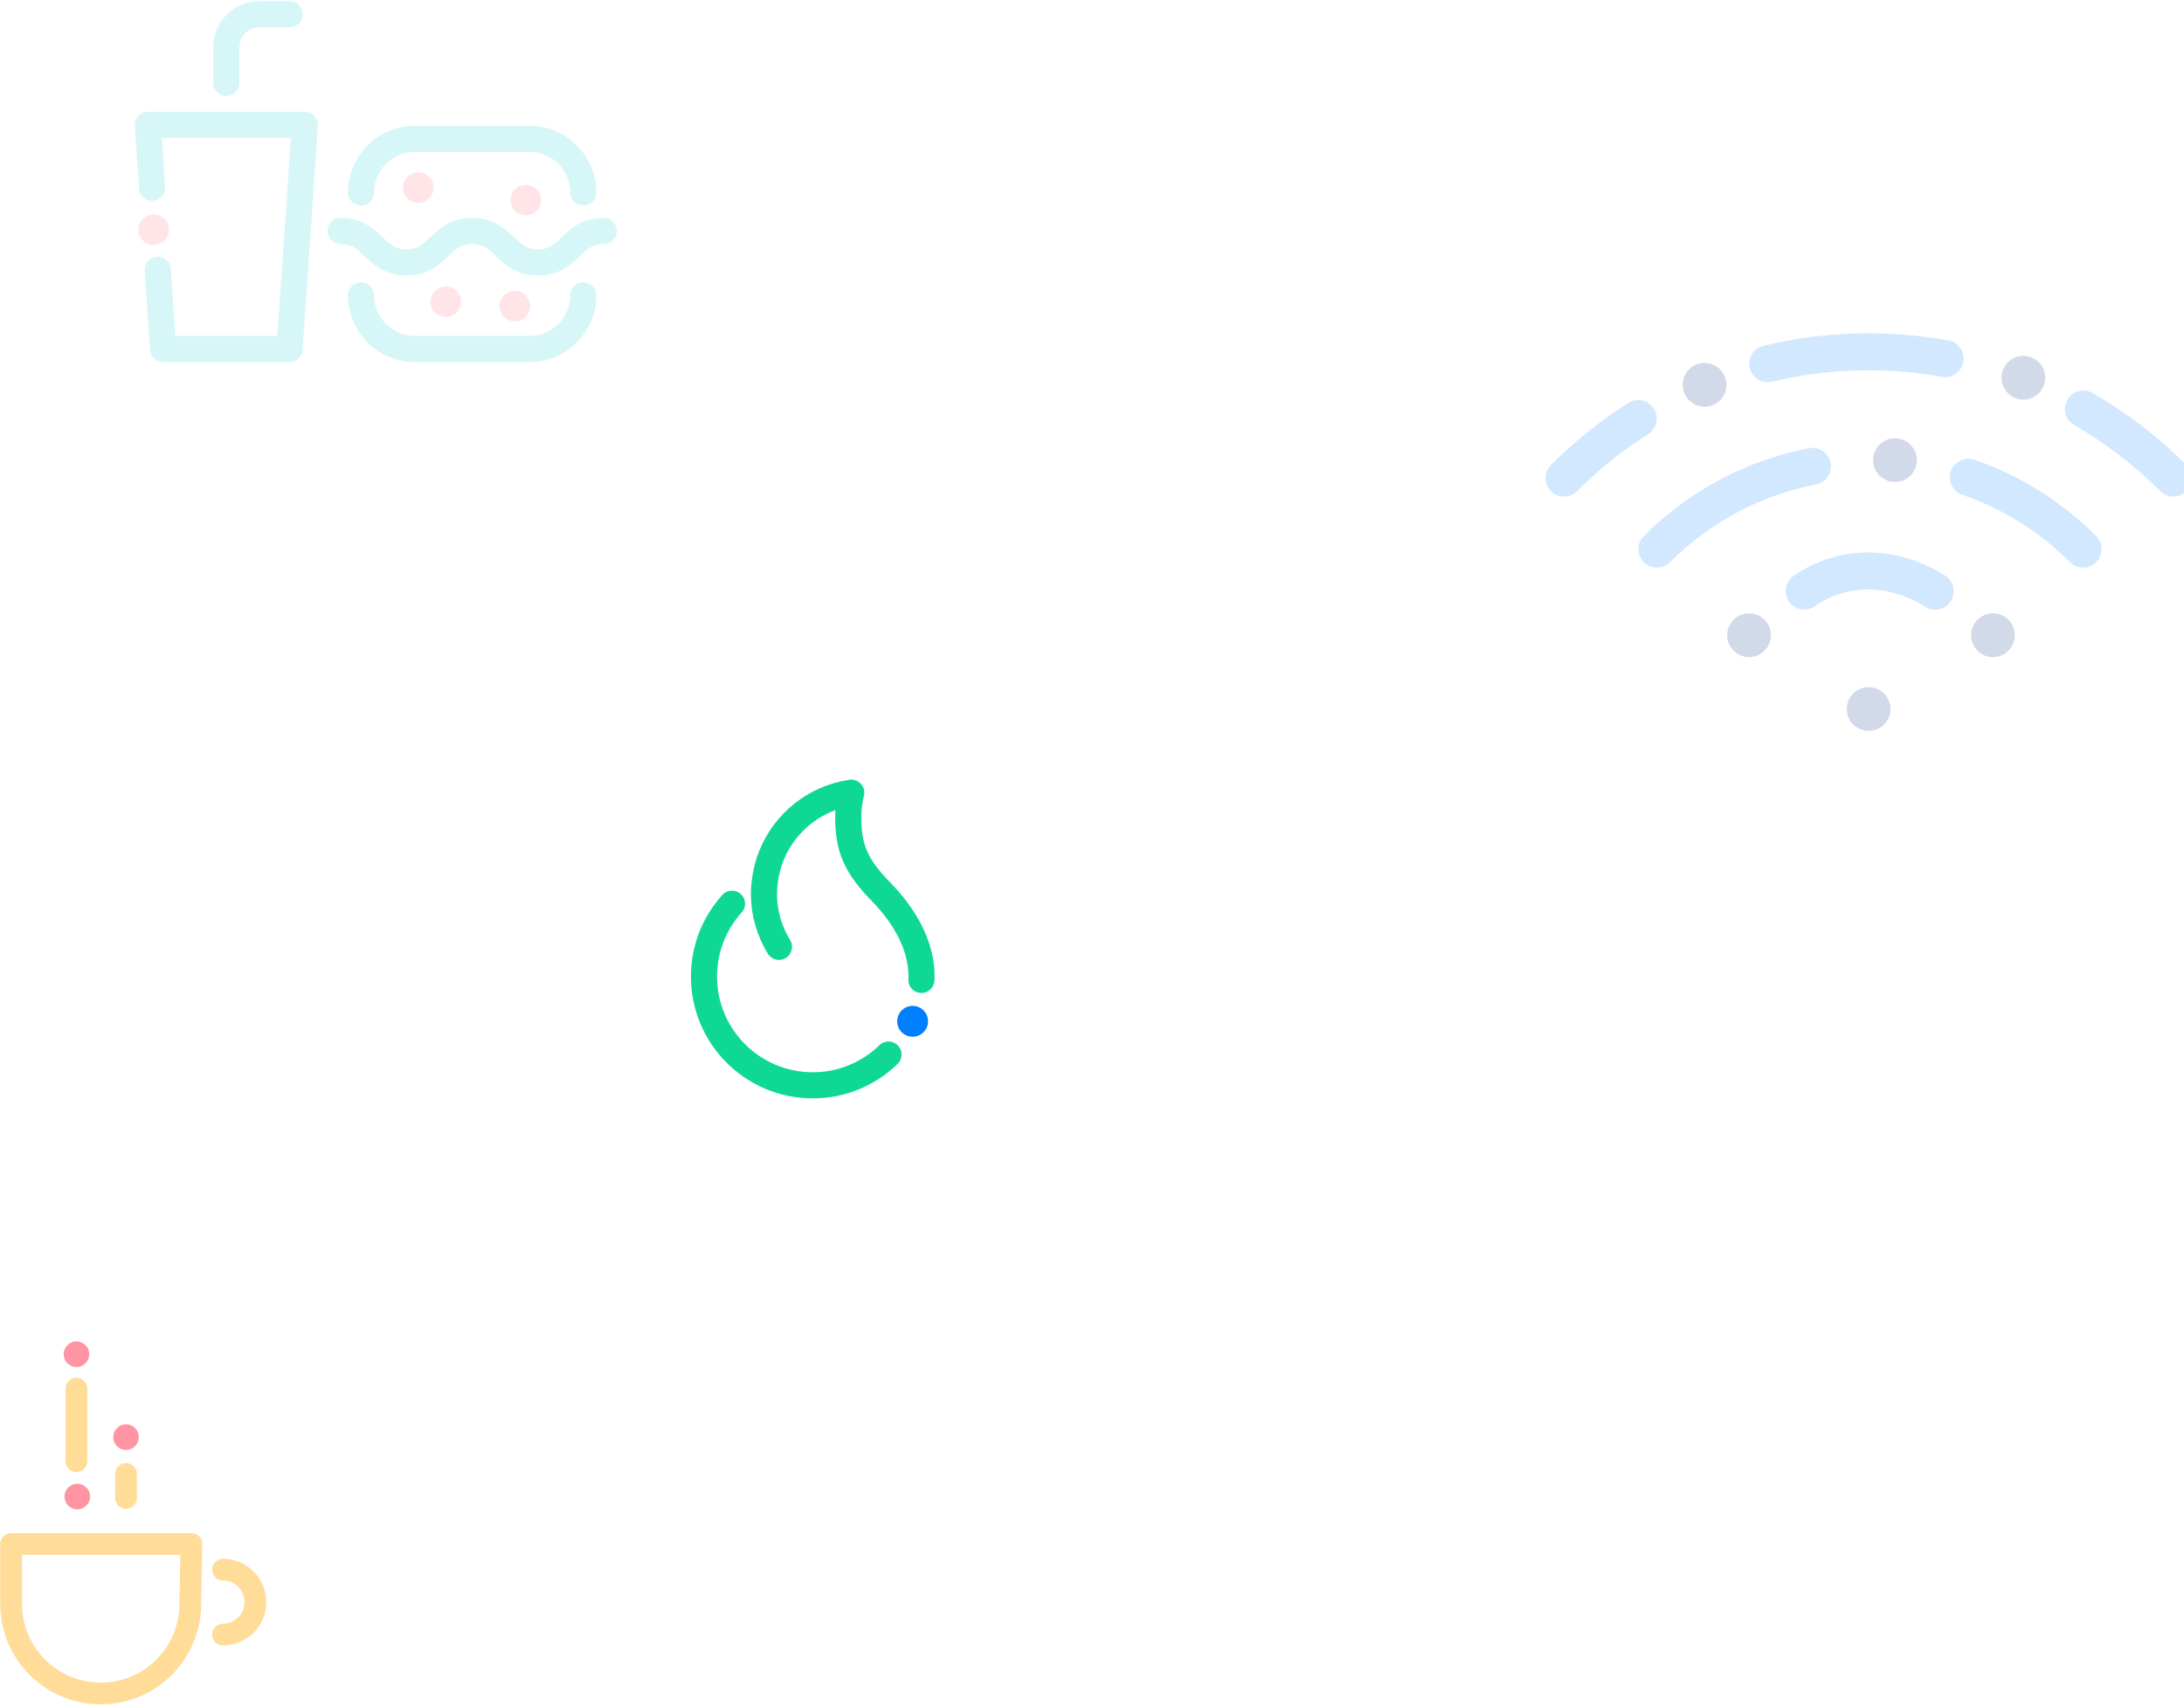 <?xml version="1.0" encoding="UTF-8"?>
<svg width="394px" height="308px" viewBox="0 0 394 308" version="1.1" xmlns="http://www.w3.org/2000/svg" xmlns:xlink="http://www.w3.org/1999/xlink">
    <!-- Generator: Sketch 50.2 (55047) - http://www.bohemiancoding.com/sketch -->
    <title>ICONS</title>
    <desc>Created with Sketch.</desc>
    <defs></defs>
    <g id="Web" stroke="none" stroke-width="1" fill="none" fill-rule="evenodd">
        <g id="Desktop-HD" transform="translate(-1046, -7773)">
            <g id="LOCATION-#8" transform="translate(95, 6698)">
                <g id="ACCOMODATION-info" transform="translate(0, 1077)">
                    <g id="ICONS" transform="translate(953, 0)">
                        <g id="Group-3" opacity="0.176" transform="translate(22, 0)">
                            <path d="M48.834,32.745 C49.326,34.186 50.897,34.957 52.342,34.466 C53.788,33.975 54.56,32.409 54.068,30.968 C53.576,29.528 52.005,28.758 50.559,29.248 C49.114,29.739 48.342,31.304 48.834,32.745" id="Fill-72" fill="#FF697E"></path>
                            <path d="M68.245,34.985 C68.737,36.426 70.307,37.196 71.753,36.705 C73.199,36.214 73.971,34.649 73.479,33.208 C72.987,31.767 71.416,30.997 69.97,31.487 C68.525,31.978 67.753,33.544 68.245,34.985" id="Fill-73" fill="#FF697E"></path>
                            <path d="M53.811,53.331 C54.303,54.772 55.873,55.542 57.319,55.051 C58.765,54.56 59.537,52.995 59.045,51.554 C58.553,50.113 56.982,49.343 55.536,49.833 C54.091,50.324 53.319,51.89 53.811,53.331" id="Fill-75" fill="#FF697E"></path>
                            <path d="M1.108,40.326 C1.6,41.767 3.17,42.537 4.616,42.046 C6.061,41.556 6.834,39.99 6.342,38.549 C5.85,37.109 4.279,36.338 2.833,36.829 C1.388,37.319 0.615,38.885 1.108,40.326" id="Fill-76" fill="#FF697E"></path>
                            <path d="M66.252,54.106 C66.744,55.547 68.315,56.317 69.761,55.826 C71.206,55.335 71.979,53.77 71.486,52.329 C70.994,50.888 69.424,50.118 67.978,50.609 C66.533,51.099 65.76,52.665 66.252,54.106" id="Fill-77" fill="#FF697E"></path>
                            <polyline id="Stroke-107" stroke="#16CAD8" stroke-width="4.711" stroke-linecap="round" stroke-linejoin="round" points="4.452 46.669 5.43 60.96 21.867 60.96 28.235 60.96 31.002 20.528 2.663 20.528 3.438 31.855"></polyline>
                            <path d="M16.832,12.959 L16.832,6.547 C16.832,3.239 19.523,0.557 22.842,0.557 L28.235,0.557" id="Stroke-108" stroke="#16CAD8" stroke-width="4.711" stroke-linecap="round" stroke-linejoin="round"></path>
                            <path d="M81.226,51.297 C81.226,56.634 76.886,60.961 71.532,60.961 L50.831,60.961 C45.477,60.961 41.137,56.634 41.137,51.297" id="Stroke-109" stroke="#16CAD8" stroke-width="4.711" stroke-linecap="round" stroke-linejoin="round"></path>
                            <path d="M41.137,32.718 C41.137,27.381 45.477,23.055 50.831,23.055 L71.532,23.055 C76.886,23.055 81.226,27.381 81.226,32.718" id="Stroke-110" stroke="#16CAD8" stroke-width="4.711" stroke-linecap="round" stroke-linejoin="round"></path>
                            <path d="M37.451,39.663 C43.383,39.663 43.383,45.34 49.315,45.34 C55.247,45.34 55.247,39.663 61.18,39.663 C67.113,39.663 67.113,45.34 73.046,45.34 C78.979,45.34 78.979,39.663 84.912,39.663" id="Stroke-111" stroke="#16CAD8" stroke-width="4.711" stroke-linecap="round" stroke-linejoin="round"></path>
                        </g>
                        <g id="Group-4" opacity="0.176" transform="translate(280, 61)">
                            <path d="M22.018,8.264 C23.032,10.193 25.418,10.932 27.345,9.917 C29.272,8.902 30.011,6.515 28.997,4.587 C27.982,2.658 25.597,1.918 23.67,2.933 C21.743,3.949 21.003,6.336 22.018,8.264" id="Fill-6" fill="#00287A"></path>
                            <path d="M79.533,6.985 C80.547,8.914 82.933,9.654 84.86,8.638 C86.787,7.623 87.527,5.236 86.512,3.308 C85.497,1.379 83.112,0.639 81.185,1.654 C79.258,2.67 78.519,5.057 79.533,6.985" id="Fill-8" fill="#00287A"></path>
                            <path d="M56.372,21.846 C57.386,23.775 59.772,24.515 61.699,23.5 C63.626,22.485 64.365,20.097 63.351,18.169 C62.336,16.241 59.951,15.501 58.024,16.516 C56.097,17.532 55.357,19.918 56.372,21.846" id="Fill-9" fill="#00287A"></path>
                            <path d="M30.048,53.434 C31.062,55.362 33.448,56.102 35.375,55.087 C37.302,54.072 38.041,51.685 37.027,49.756 C36.012,47.828 33.627,47.088 31.7,48.103 C29.773,49.119 29.033,51.505 30.048,53.434" id="Fill-10" fill="#00287A"></path>
                            <path d="M74.045,53.434 C75.059,55.362 77.445,56.102 79.372,55.087 C81.299,54.072 82.039,51.685 81.024,49.756 C80.009,47.828 77.624,47.088 75.697,48.103 C73.77,49.119 73.03,51.505 74.045,53.434" id="Fill-11" fill="#00287A"></path>
                            <path d="M51.615,66.75 C52.629,68.678 55.015,69.418 56.942,68.403 C58.869,67.388 59.609,65.001 58.594,63.072 C57.579,61.144 55.194,60.404 53.267,61.419 C51.34,62.435 50.601,64.821 51.615,66.75" id="Fill-12" fill="#00287A"></path>
                            <path d="M44.97,21.13 C34.69,23.121 24.874,28.1 16.914,36.067" id="Stroke-27" stroke="#017FFF" stroke-width="6.674" stroke-linecap="round" stroke-linejoin="round"></path>
                            <path d="M93.79,36.066 C87.752,30.024 80.647,25.7 73.082,23.095" id="Stroke-28" stroke="#017FFF" stroke-width="6.674" stroke-linecap="round" stroke-linejoin="round"></path>
                            <path d="M67.121,43.669 C59.434,38.818 50.482,38.756 43.488,43.633" id="Stroke-29" stroke="#017FFF" stroke-width="6.674" stroke-linecap="round" stroke-linejoin="round"></path>
                            <path d="M13.539,12.505 C8.79,15.519 4.296,19.099 0.154,23.244" id="Stroke-30" stroke="#017FFF" stroke-width="6.674" stroke-linecap="round" stroke-linejoin="round"></path>
                            <path d="M68.912,1.691 C58.316,-0.212 47.401,0.097 36.909,2.616" id="Stroke-31" stroke="#017FFF" stroke-width="6.674" stroke-linecap="round" stroke-linejoin="round"></path>
                            <path d="M110.076,23.244 C105.115,18.279 99.649,14.126 93.844,10.783" id="Stroke-32" stroke="#017FFF" stroke-width="6.674" stroke-linecap="round" stroke-linejoin="round"></path>
                        </g>
                        <g id="Group-15" opacity="0.711" transform="translate(0, 240)">
                            <path d="M9.759,28.732 C10.17,29.941 11.482,30.587 12.69,30.175 C13.898,29.764 14.543,28.451 14.131,27.242 C13.72,26.034 12.408,25.388 11.201,25.799 C9.994,26.211 9.348,27.524 9.759,28.732" id="Fill-69" fill="#FF697E"></path>
                            <path d="M18.549,18.011 C18.959,19.219 20.271,19.866 21.479,19.454 C22.686,19.042 23.332,17.729 22.921,16.521 C22.509,15.312 21.198,14.666 19.99,15.078 C18.783,15.489 18.137,16.802 18.549,18.011" id="Fill-70" fill="#FF697E"></path>
                            <path d="M9.604,3.057 C10.014,4.266 11.326,4.912 12.534,4.5 C13.742,4.088 14.387,2.775 13.976,1.567 C13.565,0.359 12.252,-0.287 11.045,0.124 C9.838,0.535 9.193,1.848 9.604,3.057" id="Fill-78" fill="#FF697E"></path>
                            <path d="M32.331,47.334 C32.331,56.269 25.094,63.513 16.166,63.513 C7.237,63.513 0,56.269 0,47.334 L0,36.547 L16.262,36.547 L32.524,36.547 L32.331,47.334 Z" id="Stroke-102" stroke="#FFCF6E" stroke-width="3.926" stroke-linecap="round" stroke-linejoin="round"></path>
                            <path d="M11.79,21.593 L11.79,8.515" id="Stroke-103" stroke="#FFCF6E" stroke-width="3.926" stroke-linecap="round" stroke-linejoin="round"></path>
                            <path d="M20.735,28.233 L20.735,23.903" id="Stroke-104" stroke="#FFCF6E" stroke-width="3.926" stroke-linecap="round" stroke-linejoin="round"></path>
                            <path d="M38.228,52.882 C41.459,52.882 44.078,50.261 44.078,47.028 C44.078,43.794 41.459,41.173 38.228,41.173" id="Stroke-106" stroke="#FFCF6E" stroke-width="3.926" stroke-linecap="round" stroke-linejoin="round"></path>
                        </g>
                        <g id="Group-16" transform="translate(125, 141)">
                            <path d="M35.004,42.147 C35.499,43.603 37.081,44.381 38.538,43.885 C39.994,43.389 40.772,41.808 40.276,40.352 C39.78,38.897 38.198,38.118 36.742,38.614 C35.287,39.109 34.508,40.691 35.004,42.147" id="Fill-71" fill="#017FFF"></path>
                            <path d="M5.054,20.031 C1.913,23.51 0,28.118 0,33.174 C0,44.01 8.787,52.796 19.627,52.796 C24.944,52.796 29.762,50.681 33.291,47.247" id="Stroke-113" stroke="#0FD895" stroke-width="4.711" stroke-linecap="round" stroke-linejoin="round"></path>
                            <path d="M13.523,27.818 C11.819,25.023 10.82,21.752 10.82,18.24 C10.82,17.323 10.91,16.43 11.039,15.55 C11.255,14.068 11.636,12.641 12.183,11.296 C13.39,8.33 15.344,5.752 17.814,3.793 C20.293,1.827 23.29,0.485 26.569,0 C26.227,1.406 26.025,2.868 26.025,4.38 C26.025,9.752 27.186,13.046 31.998,17.947 C36.066,22.089 39.253,27.44 39.253,33.173 C39.253,33.379 39.229,33.579 39.223,33.783" id="Stroke-114" stroke="#0FD895" stroke-width="4.711" stroke-linecap="round" stroke-linejoin="round"></path>
                        </g>
                    </g>
                </g>
            </g>
        </g>
    </g>
</svg>